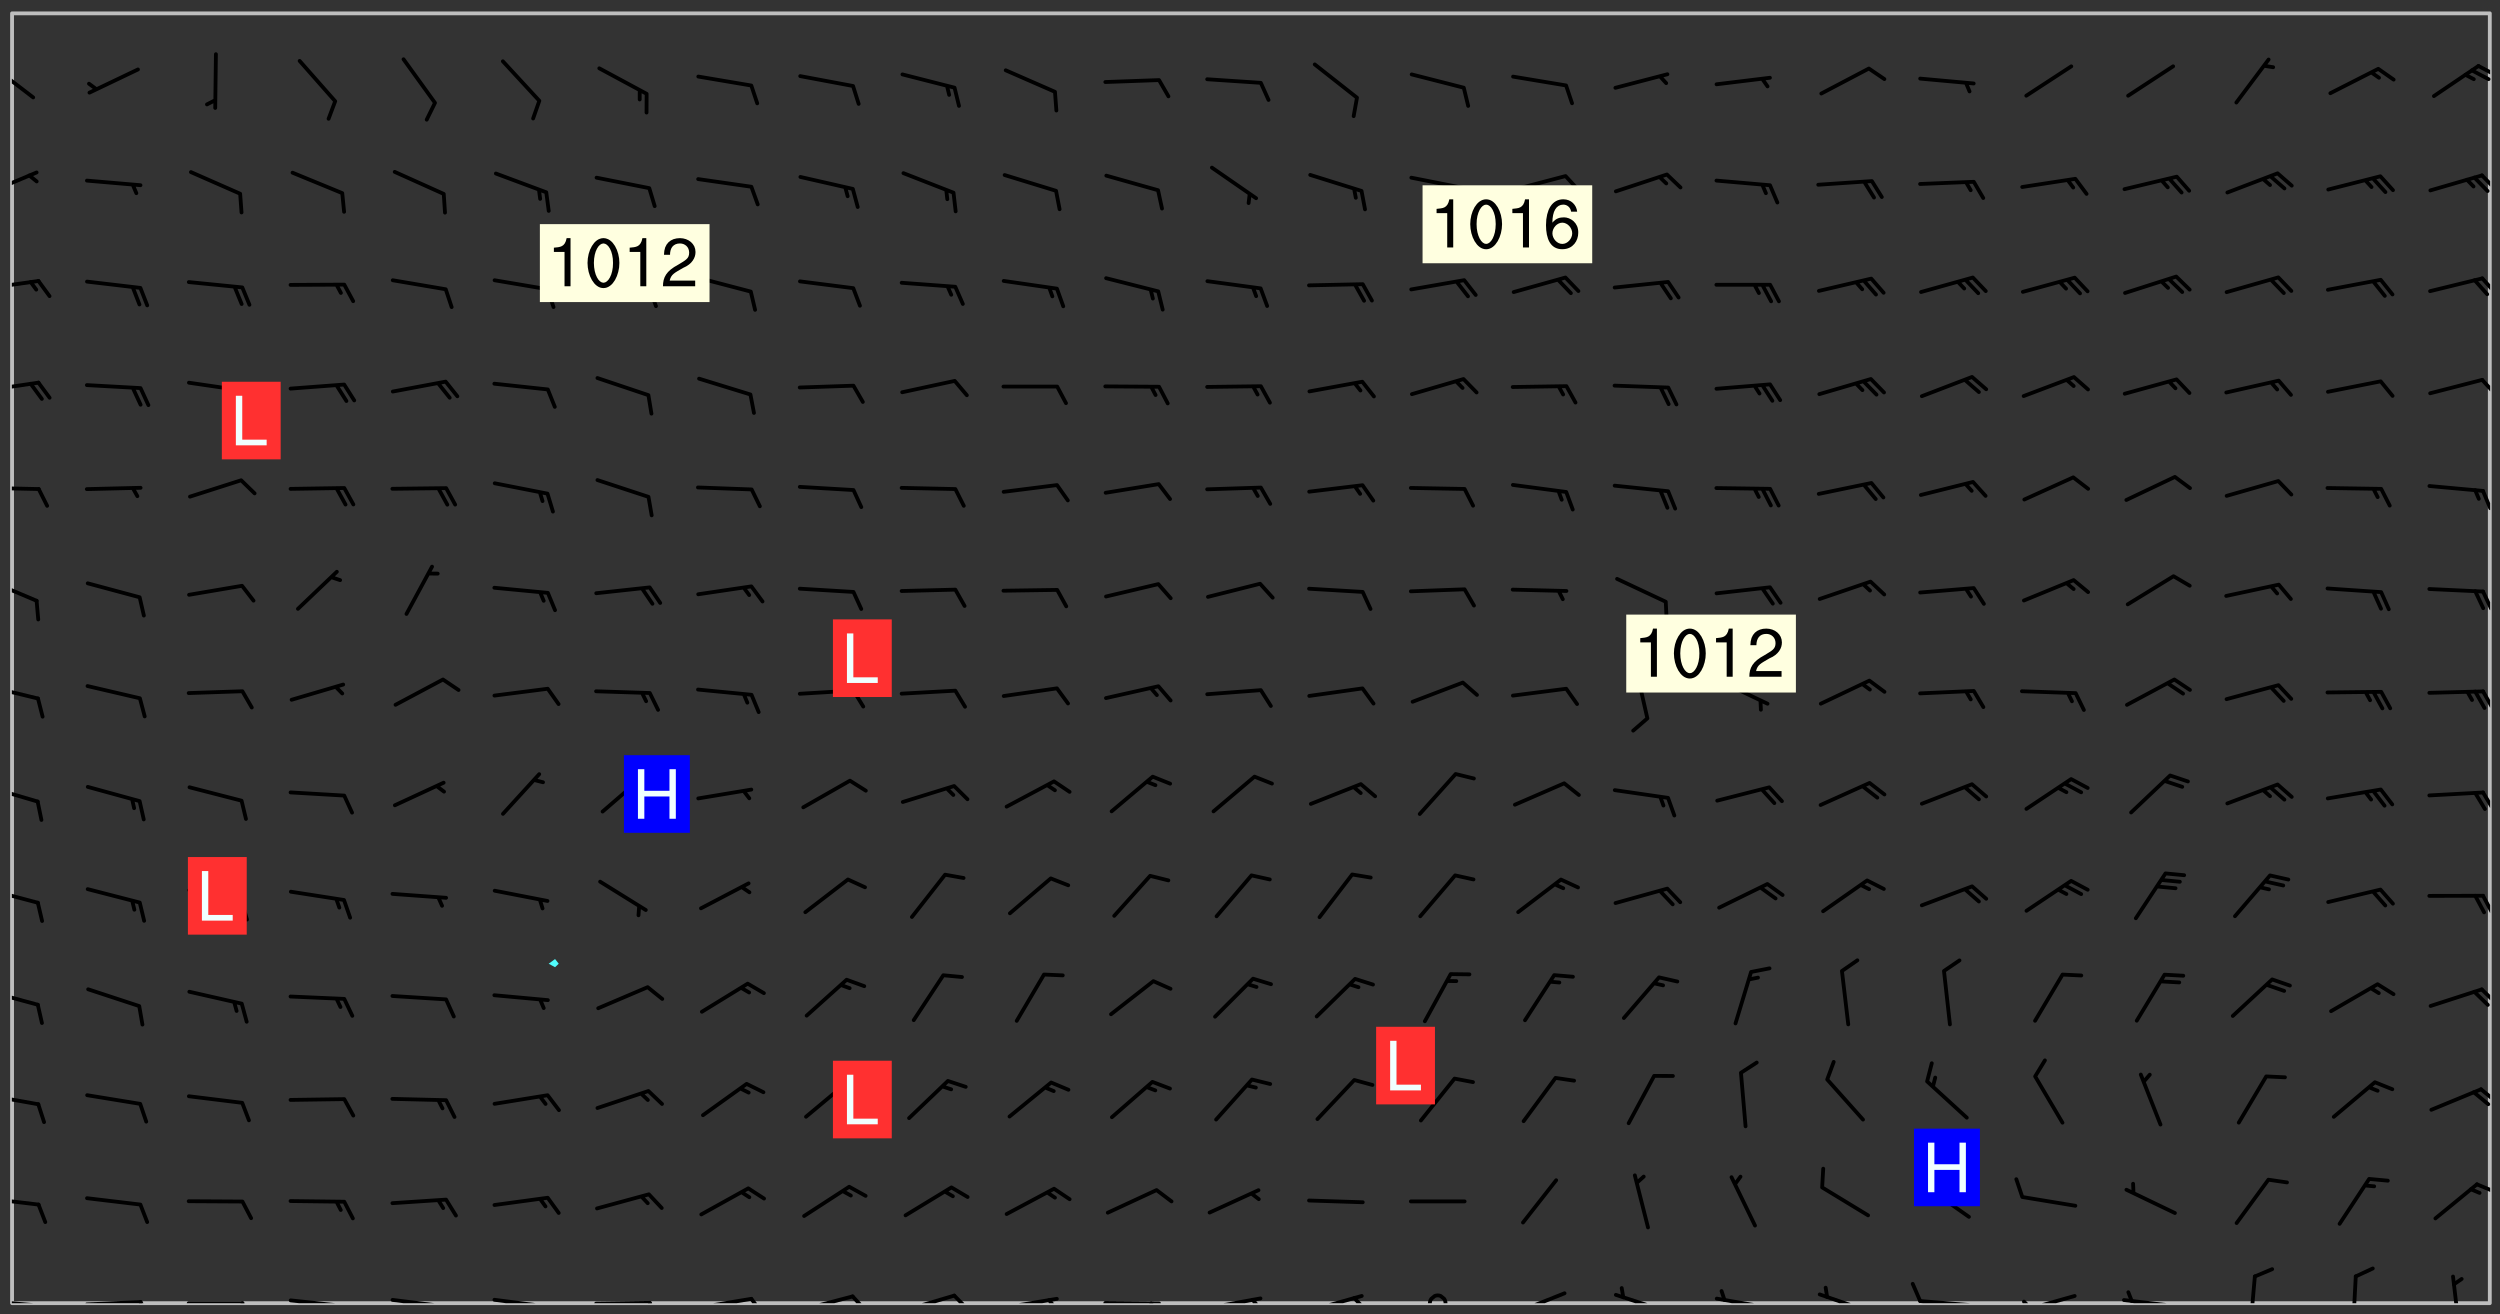 <svg xmlns="http://www.w3.org/2000/svg" role="img" xmlns:xlink="http://www.w3.org/1999/xlink" viewBox="142.45 309.95 326.84 171.84"><rect x="142.45" y="309.95" width="326.84" height="171.84" fill="#333333" stroke="none"/><defs><clipPath id="a"><path d="M144 311.672h1v168.656h-1zm0 0"/></clipPath><clipPath id="b"><path d="M144 311.672h324v168.656H144zm0 0"/></clipPath><clipPath id="c"><path d="M467 311.672h1v168.656h-1zm0 0"/></clipPath><clipPath id="d"><path d="M144 479h4v1.328h-4zm0 0"/></clipPath><clipPath id="e"><path d="M147 480h2v.328h-2zm0 0"/></clipPath><clipPath id="f"><path d="M153 479h9v1.328h-9zm0 0"/></clipPath><clipPath id="g"><path d="M160 479h3v1.328h-3zm0 0"/></clipPath><clipPath id="h"><path d="M166 480h9v.328h-9zm0 0"/></clipPath><clipPath id="i"><path d="M173 480h3v.328h-3zm0 0"/></clipPath><clipPath id="j"><path d="M180 479h8v1.328h-8zm0 0"/></clipPath><clipPath id="k"><path d="M187 480h2v.328h-2zm0 0"/></clipPath><clipPath id="l"><path d="M193 479h8v1.328h-8zm0 0"/></clipPath><clipPath id="m"><path d="M200 480h2v.328h-2zm0 0"/></clipPath><clipPath id="n"><path d="M206 479h9v1.328h-9zm0 0"/></clipPath><clipPath id="o"><path d="M213 480h3v.328h-3zm0 0"/></clipPath><clipPath id="p"><path d="M220 480h8v.328h-8zm0 0"/></clipPath><clipPath id="q"><path d="M227 480h2v.328h-2zm0 0"/></clipPath><clipPath id="r"><path d="M233 479h8v1.328h-8zm0 0"/></clipPath><clipPath id="s"><path d="M240 479h3v1.328h-3zm0 0"/></clipPath><clipPath id="t"><path d="M246 479h9v1.328h-9zm0 0"/></clipPath><clipPath id="u"><path d="M253 479h3v1.328h-3zm0 0"/></clipPath><clipPath id="v"><path d="M260 479h8v1.328h-8zm0 0"/></clipPath><clipPath id="w"><path d="M266 479h4v1.328h-4zm0 0"/></clipPath><clipPath id="x"><path d="M273 479h8v1.328h-8zm0 0"/></clipPath><clipPath id="y"><path d="M279 479h2v1.328h-2zm0 0"/></clipPath><clipPath id="z"><path d="M286 480h9v.328h-9zm0 0"/></clipPath><clipPath id="A"><path d="M292 480h2v.328h-2zm0 0"/></clipPath><clipPath id="B"><path d="M300 479h8v1.328h-8zm0 0"/></clipPath><clipPath id="C"><path d="M305 479h3v1.328h-3zm0 0"/></clipPath><clipPath id="D"><path d="M313 479h8v1.328h-8zm0 0"/></clipPath><clipPath id="E"><path d="M319 479h2v1.328h-2zm0 0"/></clipPath><clipPath id="F"><path d="M329 479h3v1.328h-3zm0 0"/></clipPath><clipPath id="G"><path d="M340 478h8v2.328h-8zm0 0"/></clipPath><clipPath id="H"><path d="M353 478h8v2.328h-8zm0 0"/></clipPath><clipPath id="I"><path d="M366 479h9v1.328h-9zm0 0"/></clipPath><clipPath id="J"><path d="M367 478h2v2.328h-2zm0 0"/></clipPath><clipPath id="K"><path d="M380 478h8v2.328h-8zm0 0"/></clipPath><clipPath id="L"><path d="M393 479h8v1.328h-8zm0 0"/></clipPath><clipPath id="M"><path d="M392 477h2v3.328h-2zm0 0"/></clipPath><clipPath id="N"><path d="M406 479h8v1.328h-8zm0 0"/></clipPath><clipPath id="O"><path d="M406 479h3v1.328h-3zm0 0"/></clipPath><clipPath id="P"><path d="M419 479h9v1.328h-9zm0 0"/></clipPath><clipPath id="Q"><path d="M420 478h2v2.328h-2zm0 0"/></clipPath><clipPath id="R"><path d="M436 476h2v4.328h-2zm0 0"/></clipPath><clipPath id="S"><path d="M449 476h2v4.328h-2zm0 0"/></clipPath><clipPath id="T"><path d="M462 476h3v4.328h-3zm0 0"/></clipPath><clipPath id="U"><path d="M144 466h4v2h-4zm0 0"/></clipPath><clipPath id="V"><path d="M466 464h2v2h-2zm0 0"/></clipPath><clipPath id="W"><path d="M144 452h4v3h-4zm0 0"/></clipPath><clipPath id="X"><path d="M466 452h2v3h-2zm0 0"/></clipPath><clipPath id="Y"><path d="M465 452h3v3h-3zm0 0"/></clipPath><clipPath id="Z"><path d="M144 439h4v3h-4zm0 0"/></clipPath><clipPath id="aa"><path d="M466 439h2v3h-2zm0 0"/></clipPath><clipPath id="ab"><path d="M144 425h4v4h-4zm0 0"/></clipPath><clipPath id="ac"><path d="M466 426h2v4h-2zm0 0"/></clipPath><clipPath id="ad"><path d="M144 412h4v3h-4zm0 0"/></clipPath><clipPath id="ae"><path d="M466 413h2v3h-2zm0 0"/></clipPath><clipPath id="af"><path d="M144 399h4v3h-4zm0 0"/></clipPath><clipPath id="ag"><path d="M466 400h2v3h-2zm0 0"/></clipPath><clipPath id="ah"><path d="M144 385h4v4h-4zm0 0"/></clipPath><clipPath id="ai"><path d="M466 387h2v3h-2zm0 0"/></clipPath><clipPath id="aj"><path d="M144 373h4v2h-4zm0 0"/></clipPath><clipPath id="ak"><path d="M466 373h2v4h-2zm0 0"/></clipPath><clipPath id="al"><path d="M144 359h4v3h-4zm0 0"/></clipPath><clipPath id="am"><path d="M466 359h2v3h-2zm0 0"/></clipPath><clipPath id="an"><path d="M144 346h4v2h-4zm0 0"/></clipPath><clipPath id="ao"><path d="M466 346h2v3h-2zm0 0"/></clipPath><clipPath id="ap"><path d="M144 332h4v4h-4zm0 0"/></clipPath><clipPath id="aq"><path d="M466 332h2v3h-2zm0 0"/></clipPath><clipPath id="ar"><path d="M144 318h4v5h-4zm0 0"/></clipPath><clipPath id="as"><path d="M466 318h2v2h-2zm0 0"/></clipPath><clipPath id="at"><path d="M465 318h3v3h-3zm0 0"/></clipPath><g id="au" clip-path="url(#clip1)"><path fill="#fff" fill-opacity="0" fill-rule="evenodd" d="M0 0h1000v1000H0zm0 0"/><path fill="#d3d3d3" fill-opacity="0" fill-rule="evenodd" d="M162.152 355.867l-.234.293.059.234.117.172.176.234.293.348.113.059.117-.172.059-.234.176-.176.465-.176h.699l.234.293.289.816.059.176.176.23.352.234.699.699.172.176.234.348.234.41.289.582.41.465.23.234.234.176.117.23.176.293.172 1.164v.234l.059.289.059.117.117.117.348.41.117.172.176.176.176.234.117.172.172.352.059.234.234.406.234-.059-.176.176-.059.93h-.582l-.234-.113-.348.113-.117.117-.059.293-.059.176-.117.172-.465.293-.059.234-.059.113v.645l.059.172v.41l.059.059v.406l.059.406.117.176.059.059.23.641-.059.293v.699l-.059.582v.234l-.059.23-.055.352v1.922l.055.117h.426l-.367.117-.023.352.891 1.168 1.742.539 1.34.359v.539l.09.809.535.715 1.52.27.891-.086.09 1.164.535.18 1.16-.18 2.055-.984 1.16-.363 1.879-.176 1.695-.18-.18.719-1.516.086-1.25.09-.805.27-1.074.809.27.719.535.898-.18.625-.266.809.266 1.078.625.898.805.18 1.25-.18-.266.723.098.504.055.293v.172l.059.293v.406l.176.117.352.117h.406l.293-.176.113-.117.059-.117.117-.23.059-.176.352-.465.23-.176.176-.059.176.059.059.176.117.988.055.469.059.172.117.234.176.059.816.059h.289l.117.234.059.406.059.352v1.105l.117.293.117.348.289.699.176.352.582.754.352.176.172.059.469.234.641.465.348.234.293.176.293.055.23.062.816.348.293.176.113.172.352.352.117.176.523.641v.289l.059.352v.348l.059.352.059.289.117.059.172.059h.176l.582.234.176.117.176.289.176.234.113.234.293.23.117.117v.41l.059.055.289.234.234.117.059.117.117.172.059.117.23.234.059.176.234.059.117.059-.117.113-.059.117v.117l-.117.293-.117.289v.582l.176.117.117.059.059.117.117.117.113.059.176.348.059.352.059.406v.176l-.059.176-.117.699v.172l.117.176.293.293h.406l.176.117.117.172.117.293v.234h-.527l-.23-.234h-.234l-.176.059-.059.699.059.348.117.176.176.41.117.23.289.469.176.055h.523l.234.059.758.641.059.293v.234l.059.059.23.348v.352l-.117.172v.293l.293.289.293.176.172.059.293.176.293.117.582.406.289.234.293.176.219.16.016.012.23.176.641.523.176.234.117.176.176.176.113.172v.641l.117.176.469.117.582.117.234.059.23.113.293.117.113.059.586.352.289.172.176.062.176.055.176.059.699.352.289.176.234.055.289.176.234.117.641.406.293.117.172.059.234.059.41.059.23.059.234.117.059.172-.41.176.469.059.059.293.113.234.176.055.234.059.176.059.406.117.641.234.117.172.059.234v.176l-.059.117-.059.406.234.234.117.059.348.117.641.23.176.117.289.117.176.176.234.465.582 1.105.176.176.348.176.176.117.352.117 1.047.523.234.059.465.113.293.059.465.176.758.582.234.234.348.465.176.176.289.234.816.699.293.176.289.289.293.176.293.289.695.641.176.176.293.234.289.234.469.289.641.582.348.234.234.293.348.348.352.465.934.992.348.406.117.176.234.059.113.117.645.176.23.113.234.059.293.176.23.117.934.699.406.406.234.176.406.176.234.117.816.348.348.234.234.117.293.289.23.117.758.352.352.172.23.059.293.117.234.059.871.176h.816l.469.23.172.059.875.699.465.117.293.059.176.059.23.059.469.059.348.059.352.059.406.059h.293l.172.059v.23l.176.176h.293l.348.059.352.059.699.117h.641l.465-.234.293-.176.172-.117.41-.172.289-.176.934-.465.469-.293.523-.293.465-.172.465-.176 1.051-.465.289-.117.41-.117.289-.117.527-.176 1.516-.699.582-.348.289-.059.293-.059.348-.117.875-.23.352-.117h.113l.234-.059.875-.234.234-.059h.812l.352-.059.816-.117.172-.059.352-.055.293-.059.23-.059.816-.176.176-.059h.348l.234-.059.465-.117.758-.172.234-.059h.348l.41-.117.289-.059 1.285-.059h.289l.41-.059.23-.059h.176l.875-.117h.406l.41-.117h.348l.352-.113.871-.059h1.75l1.047.289.41.117.289.117.352.117.289.117 1.051.172.289.059h.293l.293.059.172.059.41.059.172.059.117.059h.117l.117.059.352.059h.113l.41.066 1.922.395 1.926.395 1.52.449 1.695.719 2.145.805 1.605-.719 1.43-.805 1.16-1.078 1.25-.449 3.035-.719 1.875-.359 2.145-1.348 2.234-1.254 2.5-1.258 1.695-.449 1.785-.18 1.16-.27.625.539 1.34-.27.715-.988.984-1.344.445-.18.805-.359 1.875-.539 1.785-.449 1.25-.27 1.16-.09 1.699-.09 1.961-.27 1.25-.09h.539l.625-.09h.891l2.145-.18 2.41-.18 2.59-.09 1.695.18 1.609.09 1.43.359 1.16.719 1.875.988 1.16 1.527.266.715.629.09.355.898.535.539.535 1.527 1.074.359h.535l-.805.535.09 1.707.715 2.695.891.805.895.988.715 1.258 1.785.539 1.52-.18.355 1.344 1.609-.805.98-.539.27.27.316-.215.219-.145.801.449.449-.359h.355l.535-.27.539-.719.535-.27.625-.988 1.16.449.84.371 1.395.617 1.695-.18h1.605l1.785.09.18-1.707.535-1.344.805.27.492.848.402.406-.09.539v.359l.715.449.711-.27h1.43l.359.988.445 1.258.715 1.344 1.25.629 1.695.629.715-.18.18-.539.98-.09.449.359.086 1.258-.266.629-.535.18v.539l.715.984.266.539.984.988.801 1.078-.266.359-.09.898-.625 2.332-.355 2.066-.09 1.793-.18.719-.09.539v1.438l-.98 1.883-.359 1.707-.535.898-.805 1.168-.266.539 2.055 1.254.086.359-.355.539-.09-.18v.809l.09 1.438-.445.715-1.074.094-.266.715.535.898.805.719 1.16.809 1.34.27.445.359-.355.449-1.789-.09-1.25-.449-.715-.719-.625-.09-.176 3.59-.188 1.309h89.359V311.703h-55.27v49.082l.762.125 3.289.543 2.023 2.836v2.754l2.352.332 2.348.332h4.051l-1.379 4.16-2.023.707-2.023.703-.543.344-2.594 1.617-.188.117-2.023-2.078-.73-2.742-2.672-2.078-1.375-3.5-.066-.082-1.957-2.672 2.75-1.418v-49.082H294.422v91.414l.117.031.133.012.074.074.105.047.09.059.086.059.09.059.297.297.059.09.031.117.027.117.016.137-.031.117-.059.09-.059.086-.043.105-.047.102-.027.121v.145l.176.27.148.148.074.086.074.074.043.105.062.09.059.086.043.105.059.09.047.102.043.105.059.086.117.18.074.074.062.086.059.09.043.105.059.09.059.086.062.09.059.09.043.102.117.18.074.074.059.086.074.074.09.059.105.047h.148l.133-.016.133.016.102-.047.074-.074.047-.102-.016-.133v-.148l-.047-.105-.027-.117-.047-.102-.027-.121-.043-.102-.062-.09-.043-.102-.043-.105-.031-.117-.016-.133-.012-.137.086-.059.059-.086.121-.031.043.105.016.133v.117l.059.102.059.09.09.059.148.148.059.09.043.105-.012.102.086.059.105.047.086.059.09.059.074.074-.117.027-.105.047-.086.059-.074.074-.059.09-.062.086-.027.121-.047.102-.043.105-.031.117-.012.133-.016.133v.148l.027.117.047.105.043.102.059.09.074.074.09.059.074.074.09.059.059.09.043.105.047.102.117.031.133.016h.148l.117-.031.105.043.043.105.047.102.027.121L299.5 410l.027.117.031.121.027.117.105.043.102.047.133-.016.148.148.062.086.074.074.07.074.09.062.105.043.102.043.117.031.137.016.117-.031.074-.074.027-.117-.012-.133-.031-.121-.027-.117.043-.105h.117l.09.062.117.027h.148l.133.016h.148l.133.016.133-.016h.148l.133-.016.133-.012.137.012.117-.027.133-.016.191-.059-.059.176-.016.133-.027.121-.016.133-.059.086-.133.016-.105.047-.105.043-.117.031-.117.027-.266.031h-.148l-.133.016-.074.074.059.086.148.148.117.18.074.07.09.062.09.059.086.059.09.059.102.043.105.062.105.043.086.059.105.047.102.043.18.117.059.09-.043.102-.047.105.016.133.223.223.059.09.043.102.031.121.043.102.016.133.031.117.012.137.031.117.148.148.102.043.105.043.117.031.133.016.137.016h.117l.117-.031.09-.059.043-.105.047-.102.043-.105.031-.117.012-.133v-.148l-.012-.133-.016-.133-.031-.117-.043-.105-.047-.105-.043-.102-.043-.105-.016-.133.016-.133.027-.117.031-.117.027-.121.047-.102.09-.059.086-.062.074-.074.09-.059.223-.223.059-.086.074-.074.117-.18.059-.086v-.148l-.074-.074-.102-.047-.105-.043-.102-.043-.059-.09-.047-.105-.027-.117.09-.059.117-.031.102-.043.18-.117.148-.148.012-.133-.012-.105-.09-.059-.133.016h-.148l-.133.016-.133-.016-.121-.031-.086-.059-.074-.074-.059-.09-.062-.086-.117-.18-.059-.086.031-.121.086-.059.121-.031.059-.086v-.121l-.031-.117-.059-.09-.059-.086-.047-.105-.027-.117-.016-.133.059-.09.074-.074.09-.059.117-.18.074-.074.059-.086.148-.148.121-.031.133-.016.133.016.074.074.043.105.016.133-.031.117-.117.031-.133.012-.148.148-.043.105-.047.102-.027.121-.031.117v.148l.031.117.043.105.059.09.074.07.074.074.117.031.121.027.117-.027.133-.016h.117l.09.059.074.074.047.105.059.086.102.047.133.016.105.043.086.059-.012.105-.074.074-.18.117-.059.09-.09.059-.07.074-.074.074-.062.09-.027.117-.016.133.016.133-.016.133v.148l.016.133.027.117.031.121.074.074.09.059.086.059.09.059.117.031v.086l-.102.047-.09.059-.266.031-.117.027h-.148l-.105.043-.102.047-.059.09-.062.234-.012.133-.031.121-.016.133v.293l-.012.133.012.137.016.133.133.016.133.012.121.031.086.059.074.074.047.105.043.102.016.133v.445l-.016.133v.445l.031.266.027.117.016.133.031.117.086.211.031.266v.148l-.031.117-.027.117-.031.121-.027.117-.031.117-.031.121-.012.133-.016.133.09.059.117-.031.102.016.047.105-.031.266v.441l-.043.105-.047.105-.043.102-.043.105-.059.086-.031.121-.043.117-.031.117-.016.133.016.133.059.09.105.047.086.059.059.086-.012.137-.031.117-.043.102v.445l-.016.133v.148l-.031.117-.043.105-.027.117-.047.105-.043.102-.031.121-.027.117-.031.133-.031.117-.027.117-.043.105-.031.117-.031.121-.012.133-.016.133v.297l.027.117v.148l.047.398.027.117.059.09.121.031h.148l.133-.016.059.09v.117l-.059.09-.09.059-.102.043-.105.047-.09.059-.086.059-.137.016-.117-.031-.133-.016-.102.047-.062.086-.012.137-.016.133-.031.117-.027.117-.016.133-.031.121v.297l.016.133.031.117v.148l.012.133v.148l-.027.117-.047.102-.027.121-.031.117-.059.09-.074.074-.102.043-.105.047-.117.027-.121.031-.102-.047.059-.086.105-.047.027-.117.031-.117.027-.121.031-.117v-.148l.016-.133-.031-.117-.043-.105-.105.016-.074.074-.102.043-.09.062-.074.074-.043.102-.016.133-.031.117L304.25 426l-.031.117-.027.117-.031.121-.027.117-.031.117-.043.105-.09.059h-.09l-.117-.031-.031-.086.016-.137-.031-.117v-.148l-.012-.133v-.148l-.062-.234-.027-.121-.043-.102-.047-.105-.059-.086-.059-.09-.043-.105-.062-.086-.148-.148-.07-.074-.105-.047-.105-.043-.102-.043-.297-.297-.09-.074-.086-.059-.105-.043-.09-.062-.086-.059-.105-.043-.09-.059-.086-.062-.074-.07-.105-.047-.086-.059-.105-.043-.09-.062-.102-.043-.105-.043-.086-.059-.105-.047-.105-.043-.102-.047-.09-.059-.102-.043-.105-.043-.09-.062-.117-.027-.133-.016-.133.016H299.75l-.133.016-.117-.031-.09-.059-.074-.074-.09-.059-.102-.047h-.148l-.121-.027-.102-.043-.074-.074-.117-.18-.09-.059-.102-.043-.09-.062-.105-.043-.09-.059-.086-.059-.105-.047-.059-.086-.059-.09-.043-.105-.047-.102-.074-.074-.086-.059-.074-.074-.09-.059-.223-.223-.043-.105-.031-.266.105-.043h.145l.105.043.074.074.09.059.086.059.105.047.09.059.148.148.07.074.148.148.062.086.074.074.086.059.074.074.09.062.09.059.086.059.27.176.102.047.105.043.102.043.047-.074.059-.086.074-.074.07-.074.105.043.074.074.059.09.043.102.047.105.043.105.121.027.117-.027.074-.09.043-.105.059-.09.074-.074.105-.043.117-.027.133.012.09.059.148.148.059.09.043.105.047.102.043.105.043.102.105.047.105.043.133.016.086-.059.059-.09.074-.074.105-.043.117.027.105.047.102.043.105.043.102.047.18.117v.117l-.016.133.016.133.016.137.059.086.102.047.121.027.117.031h.148l.117-.031.059-.09.18-.117.059-.09.074-.074.059-.086.117-.18.18-.117.117.031.09.059.043.074-.016.133v.117l.09.059h.148l.133-.016.133-.012.266-.031.105-.043.117-.031.121-.027.074-.074.07-.074.062-.09-.016-.105-.047-.102-.102-.043-.105-.016-.117.027-.266.031h-.148l-.074-.074-.09-.059-.117-.031-.117-.027-.133-.016h-.148l-.133.016h-.297l-.105-.047-.148-.148-.043-.102-.059-.09.223-.223.086-.059.105-.043.117-.031.133-.016.133.016.137.016.102.043.133-.012.09-.062.102-.043.062-.09-.047-.102-.09-.059-.117-.031-.102-.043-.059-.09-.062-.09v-.117l.016-.133.105-.047.074-.07v-.121l-.09-.059-.031-.117.09-.059.074-.074.043-.105.059-.09.047-.102.016-.133v-.148l-.047-.105-.043-.102-.09-.059-.133-.016-.102-.043-.137-.016-.117-.031h-.445l-.133-.016-.133-.012-.133-.016-.117-.031h-.148l-.133-.016-.133-.012-.266-.031-.121-.043-.086-.059-.074-.074v-.148l.012-.133.105-.047.102-.043.133-.016h.152l.133-.016h.293l.121.031.102.043.09.059.234.062.121-.047.09-.059.102-.043.133-.016.105.043.102.047.133.012.121-.027h.145l.121-.031.117-.027.105-.047.074-.074.086-.059.148-.148.059-.086.047-.105.027-.117.016-.105-.102-.043-.09-.059-.117-.031-.105-.043-.09-.062-.074-.086-.074-.074-.102-.043-.105-.047-.102-.043-.059-.09-.047-.102-.086-.211-.062-.086-.059-.09-.074-.074-.086-.059h-.27l-.117.031-.09.059-.102.043-.133.016-.105-.016-.027-.117-.062-.09-.117-.031-.102-.043-.148-.148-.031-.117-.016-.105.074-.074.18-.117.117-.027.117-.031.137.016.102.043.105.043.102.047.105.043.117.031.133.016.117.027.133.016.105-.016.09-.059-.074-.074-.105-.043-.074-.074-.074-.09-.148-.148-.086-.059-.09-.059-.074-.074-.09-.059-.102-.047-.121-.027-.102-.047-.105-.043-.117-.031-.102-.043-.121-.031h-.148l-.117.031-.105.043-.086.062-.18.117-.086.059-.09.059-.105.047-.086.059-.105.043-.102.043-.105.047-.074.074-.059.09-.059.086-.047.105-.059.086-.074.074-.133-.012-.117-.031h-.117l-.074.074-.09.059-.074.074-.09.059-.086.059-.105.047-.102.043-.137.016-.102-.043-.148-.148-.105-.047h-.086l-.105.047-.102.043-.121.031-.117-.031-.074-.074v-.117l.031-.121.074-.07.059-.09.074-.074.117-.031.105-.043h.293l.133-.016.137-.016.102-.043.09-.059.102-.047.09-.059.133-.012.09.059.133.012.09-.059.086-.059.105-.043.09-.059.086-.062.09-.059.148-.148.059-.086.059-.09.105-.043.133-.016.117.027.121.031.059-.059.059-.09.031-.266.027-.117.105.012.133.016.102-.043.09-.059.059-.09.074-.074.059-.09.047-.102.012-.133-.012-.133-.047-.105-.148-.148-.059-.09-.059-.086-.043-.105v-.445l.016-.133v-.148l.012-.133-.059-.059-.09.059-.102-.043-.18-.117-.086-.059-.062-.09-.059-.09-.074-.074-.086-.059-.121.031-.102.012-.105.047-.086.059-.105.043-.148.148-.09.059-.086.059-.09.062-.105.043-.133.016v-.121l.105-.043.117-.031.074-.07.043-.105v-.148l-.027-.117-.148-.148-.133-.016h-.148l-.117.031-.105.043-.102.043-.09.062-.117.027-.074-.074.012-.133-.043-.102-.043-.105-.09-.059-.117.027-.121.031-.117.031-.102.043-.121.031-.102.043-.105.043-.09.059-.102.016v-.117l.016-.133-.059-.09-.074.043-.148.148-.059.09-.074.074-.047.105-.043.102-.074.074-.059.09-.074.074-.059.086-.074.074-.09.062-.074.07-.074.074-.102.016-.133.016-.105-.043v-.121l.148-.148.043-.102.059-.09.047-.102.043-.105.059-.09.031-.117.043-.102.031-.121.027-.117.047-.105.043-.102.043-.105.074-.07.09-.062.09-.059.102-.043h.297l.266-.031.105-.043-.074-.074-.117-.031-.105-.043-.09-.059-.102-.047-.09-.059-.102-.043-.105-.043-.09-.062-.086-.059-.105-.043-.102-.043-.121-.031-.117-.031-.102-.043L297.5 410.25l-.102-.043-.09-.059-.043-.105-.016-.133.102-.043.133-.016.137.016.133-.016.102-.043.059-.09.016-.105-.09-.059-.074-.074-.102-.043-.09-.059-.148-.148-.043-.105-.016-.133v-.293l-.059-.09-.09-.059-.074-.074-.043-.105-.031-.117-.059-.09-.074-.074-.117-.027-.074-.074-.09-.059-.09-.062-.086-.059-.074-.074-.059-.086-.047-.105-.086-.059-.148-.148-.195-.059-.133.016-.102.043-.074.074-.047.102-.043.105-.059.09-.059.086-.297.297-.09.059h-.086l-.062-.086-.043-.105.031-.117.059-.09.027-.117-.012-.133-.09-.062-.105.047-.117.027-.117.031-.27.176-.102.047-.117.027-.105.047-.09.059-.102.043-.059-.086-.047-.105.016-.133.047-.105.07-.074.074-.07.059-.09v-.148l-.043-.105h-.238l-.102.047-.031.117-.027.117-.031.121-.074.043-.133.016-.074-.047-.043-.102-.043-.105-.047-.102-.043-.105-.121.031-.102.043-.133.016-.117.031-.105.043-.09.059-.102.047-.121.027-.133.016-.102-.043-.059-.09-.047-.105-.043-.102-.043-.105v-.117l.059-.09.086-.059.18-.117.102-.047.105-.043.105-.059.102-.043.09-.062.102-.043.105-.059.102-.047.09-.059.105-.043.102-.043.09-.062.102-.043.137-.016.117.031.102.043.121.031.102.043.105.047.102.043.105.043.102.047.105.043.102.043.105.047.086.059.105.043.117.031.105.043.102.047.09.059.105.043.102.043.105.047.117.027.102.047.121.027h.148l.086-.059.016-.102.059-.09-.027-.117-.074-.074-.117-.18-.074-.074-.09-.074-.18-.117-.086-.059-.105-.043-.102-.047-.27-.176-.059-.09-.074-.074-.059-.09-.043-.102-.031-.117-.016-.137v-.562l-.012-.133-.016-.133-.031-.117-.016-.133-.012-.133-.031-.121-.223-.223-.059-.086-.016-.105.031-.117.133-.016v-91.414H172.992v1.453l-.059.234-.352 1.051-.172.523-.117.348-.176.41-.117.172-.234.293-.23.059h-.352l-.117.059-.23.406v.293l.117.176.23.23.117.234.641.758.293.465.176.234.23.352.234.348.641.816.176.465.172.41.117.695.176.469.117 1.398.059.465v.875l.117 1.047v4.781l-.059.465-.352 1.281-.176.523-.113.41-.352.93L172.934 336l-.234.582-.117.176-.172.348-.176.406-.352.816-.059.293-.113.293-.117.289-.059.176-.117.875-.059.406-.059.117-.059.176-.059.172-.23.527-.117.172v.234l-.117.234-.059.172-.176.586v.289l-.059.176v.293l-.059.113-.059.527v.172l-.055.234v2.621l-.176.816-.117.176-.176.234-.117.172-.113.234-.586.934-.23.289-.293.465-.176.234-.289.352-.352.699-.113.23-.176.41-.176.23-.406.527-.816.699-.293.172-.289.234-.176.117-.176.176-.523.406-.527.176-.172.176-.234.055-.641.176h-.758m12.211 31.023l-1.074.449.359.895 1.25-.715.445-.539-.98-.09"/><path fill="#d3d3d3" fill-opacity="0" fill-rule="evenodd" d="M201.508 416.598h-.895l.449.629.98.359.805-.09.445-.988-.176.09-.715-.355-.895.355m154.621 59.07l-.059-.523v-.293l.113-.293.059-.23.469-.469h.113l.117-.113.117-.059h.176l.234-.059h.348l.234.059.117.059.23.172.059.176.117.582v.293l-.117.176-.172.289-.176.176-.527.523-.23.234-.117.059h-.176l-.117-.059-.406-.293-.176-.117-.117-.059-.059-.113-.055-.117m6.641-10.957l-.059-.172v-1.109l.059-.172.176-.059.172-.059h.176l.234-.059.117.059.059.699-.059.172-.117.176-.117.059-.234.523-.113.059h-.234l-.059-.117m9.613-14.391l-.117-.176v-.699l.293-.875.117-.172.176-.352.113-.23.117-.293.352-.758.117-.23.172-.234h.176l.117-.059h.641l.117.059.234.234.172.113.352.293.117.117.113.176v.113l.117.059.117.117v.699l-.059.176v.23l-.059.176-.348 1.051-.117.23-.117.234-.117.059-.23.234-.641.289h-.875l-.41-.117-.641-.465"/><path fill="none" stroke="#bebebe" stroke-linecap="round" stroke-linejoin="round" stroke-miterlimit="10" stroke-width=".5" d="M467.957 311.695H144.027v168.625h323.93v-168.625"/><g clip-path="url(#a)"><path fill="#fff" fill-opacity="0" fill-rule="evenodd" d="M144 475.891v4.438h.004H144V311.672h.004H144v164.219"/></g><g clip-path="url(#b)"><path fill="#fff" fill-opacity="0" fill-rule="evenodd" d="M144.004 480.328V311.672h71.012v123.66l-.836.613.836.453.48-.453-.48-.613V311.672H467.996v168.656H144.004"/></g><path fill="#50fcfc" fill-rule="evenodd" d="M215.016 436.398l-.836-.453.836-.613.48.613-.48.453"/><g clip-path="url(#c)"><path fill="#fff" fill-opacity="0" fill-rule="evenodd" d="M467.996 480.328H468V311.672h-.004H468v168.656h-.004"/></g><g clip-path="url(#d)"><path fill="none" stroke="#000" stroke-linecap="round" stroke-linejoin="round" stroke-miterlimit="10" stroke-width=".5" d="M147.5 480.637l-7-.617"/></g><g clip-path="url(#e)"><path fill="none" stroke="#000" stroke-linecap="round" stroke-linejoin="round" stroke-miterlimit="10" stroke-width=".5" d="M147.5 480.637l.957 2.258"/></g><g clip-path="url(#f)"><path fill="none" stroke="#000" stroke-linecap="round" stroke-linejoin="round" stroke-miterlimit="10" stroke-width=".5" d="M160.824 480.176l-7.02.305"/></g><g clip-path="url(#g)"><path fill="none" stroke="#000" stroke-linecap="round" stroke-linejoin="round" stroke-miterlimit="10" stroke-width=".5" d="M160.824 480.176l1.246 2.117"/></g><g clip-path="url(#h)"><path fill="none" stroke="#000" stroke-linecap="round" stroke-linejoin="round" stroke-miterlimit="10" stroke-width=".5" d="M174.145 480.328h-7.027"/></g><g clip-path="url(#i)"><path fill="none" stroke="#000" stroke-linecap="round" stroke-linejoin="round" stroke-miterlimit="10" stroke-width=".5" d="M174.145 480.328l1.152 2.168"/></g><g clip-path="url(#j)"><path fill="none" stroke="#000" stroke-linecap="round" stroke-linejoin="round" stroke-miterlimit="10" stroke-width=".5" d="M187.438 480.699l-6.984-.742"/></g><g clip-path="url(#k)"><path fill="none" stroke="#000" stroke-linecap="round" stroke-linejoin="round" stroke-miterlimit="10" stroke-width=".5" d="M187.438 480.699l.918 2.277"/></g><g clip-path="url(#l)"><path fill="none" stroke="#000" stroke-linecap="round" stroke-linejoin="round" stroke-miterlimit="10" stroke-width=".5" d="M200.746 480.762l-6.973-.867"/></g><g clip-path="url(#m)"><path fill="none" stroke="#000" stroke-linecap="round" stroke-linejoin="round" stroke-miterlimit="10" stroke-width=".5" d="M200.746 480.762l.875 2.293"/></g><g clip-path="url(#n)"><path fill="none" stroke="#000" stroke-linecap="round" stroke-linejoin="round" stroke-miterlimit="10" stroke-width=".5" d="M214.059 480.781l-6.969-.902"/></g><g clip-path="url(#o)"><path fill="none" stroke="#000" stroke-linecap="round" stroke-linejoin="round" stroke-miterlimit="10" stroke-width=".5" d="M214.059 480.781l.867 2.297"/></g><g clip-path="url(#p)"><path fill="none" stroke="#000" stroke-linecap="round" stroke-linejoin="round" stroke-miterlimit="10" stroke-width=".5" d="M227.402 480.281l-7.023.098"/></g><g clip-path="url(#q)"><path fill="none" stroke="#000" stroke-linecap="round" stroke-linejoin="round" stroke-miterlimit="10" stroke-width=".5" d="M227.402 480.281l1.184 2.148"/></g><g clip-path="url(#r)"><path fill="none" stroke="#000" stroke-linecap="round" stroke-linejoin="round" stroke-miterlimit="10" stroke-width=".5" d="M240.672 479.754l-6.934 1.148"/></g><g clip-path="url(#s)"><path fill="none" stroke="#000" stroke-linecap="round" stroke-linejoin="round" stroke-miterlimit="10" stroke-width=".5" d="M240.672 479.754l1.488 1.953"/></g><g clip-path="url(#t)"><path fill="none" stroke="#000" stroke-linecap="round" stroke-linejoin="round" stroke-miterlimit="10" stroke-width=".5" d="M253.918 479.438l-6.797 1.781"/></g><g clip-path="url(#u)"><path fill="none" stroke="#000" stroke-linecap="round" stroke-linejoin="round" stroke-miterlimit="10" stroke-width=".5" d="M253.918 479.438l1.664 1.805"/></g><g clip-path="url(#v)"><path fill="none" stroke="#000" stroke-linecap="round" stroke-linejoin="round" stroke-miterlimit="10" stroke-width=".5" d="M267.207 479.332l-6.742 1.992"/></g><g clip-path="url(#w)"><path fill="none" stroke="#000" stroke-linecap="round" stroke-linejoin="round" stroke-miterlimit="10" stroke-width=".5" d="M267.207 479.332l1.715 1.754"/></g><g clip-path="url(#x)"><path fill="none" stroke="#000" stroke-linecap="round" stroke-linejoin="round" stroke-miterlimit="10" stroke-width=".5" d="M280.617 479.754l-6.934 1.148"/></g><g clip-path="url(#y)"><path fill="none" stroke="#000" stroke-linecap="round" stroke-linejoin="round" stroke-miterlimit="10" stroke-width=".5" d="M279.609 479.922l.746.973"/></g><g clip-path="url(#z)"><path fill="none" stroke="#000" stroke-linecap="round" stroke-linejoin="round" stroke-miterlimit="10" stroke-width=".5" d="M293.98 480.359l-7.027-.062"/></g><g clip-path="url(#A)"><path fill="none" stroke="#000" stroke-linecap="round" stroke-linejoin="round" stroke-miterlimit="10" stroke-width=".5" d="M292.957 480.352l.566 1.086"/></g><g clip-path="url(#B)"><path fill="none" stroke="#000" stroke-linecap="round" stroke-linejoin="round" stroke-miterlimit="10" stroke-width=".5" d="M307.238 479.699l-6.914 1.258"/></g><g clip-path="url(#C)"><path fill="none" stroke="#000" stroke-linecap="round" stroke-linejoin="round" stroke-miterlimit="10" stroke-width=".5" d="M306.23 479.883l.762.961"/></g><g clip-path="url(#D)"><path fill="none" stroke="#000" stroke-linecap="round" stroke-linejoin="round" stroke-miterlimit="10" stroke-width=".5" d="M320.48 479.379l-6.766 1.898"/></g><g clip-path="url(#E)"><path fill="none" stroke="#000" stroke-linecap="round" stroke-linejoin="round" stroke-miterlimit="10" stroke-width=".5" d="M319.496 479.656l.844.887"/></g><g clip-path="url(#F)"><path fill="none" stroke="#000" stroke-linecap="round" stroke-linejoin="round" stroke-miterlimit="10" stroke-width=".5" d="M331.434 480.328l-.02-.199-.059-.191-.094-.176-.461-.379-.191-.059-.199-.02-.199.02-.191.059-.457.379-.098.176-.059.191-.02.199.02.199.059.191.098.18.457.375.191.059.199.02.199-.02.191-.059.461-.375.094-.18.059-.191.02-.199"/></g><g clip-path="url(#G)"><path fill="none" stroke="#000" stroke-linecap="round" stroke-linejoin="round" stroke-miterlimit="10" stroke-width=".5" d="M340.461 481.629l6.531-2.602"/></g><g clip-path="url(#H)"><path fill="none" stroke="#000" stroke-linecap="round" stroke-linejoin="round" stroke-miterlimit="10" stroke-width=".5" d="M353.703 479.234l6.676 2.188"/></g><path fill="none" stroke="#000" stroke-linecap="round" stroke-linejoin="round" stroke-miterlimit="10" stroke-width=".5" d="M354.672 479.555l-.207-1.211"/><g clip-path="url(#I)"><path fill="none" stroke="#000" stroke-linecap="round" stroke-linejoin="round" stroke-miterlimit="10" stroke-width=".5" d="M366.895 479.727l6.922 1.207"/></g><g clip-path="url(#J)"><path fill="none" stroke="#000" stroke-linecap="round" stroke-linejoin="round" stroke-miterlimit="10" stroke-width=".5" d="M367.902 479.902l-.383-1.168"/></g><g clip-path="url(#K)"><path fill="none" stroke="#000" stroke-linecap="round" stroke-linejoin="round" stroke-miterlimit="10" stroke-width=".5" d="M380.352 479.176l6.637 2.309"/></g><path fill="none" stroke="#000" stroke-linecap="round" stroke-linejoin="round" stroke-miterlimit="10" stroke-width=".5" d="M381.32 479.512l-.191-1.215"/><g clip-path="url(#L)"><path fill="none" stroke="#000" stroke-linecap="round" stroke-linejoin="round" stroke-miterlimit="10" stroke-width=".5" d="M393.484 480.043l7.004.57"/></g><g clip-path="url(#M)"><path fill="none" stroke="#000" stroke-linecap="round" stroke-linejoin="round" stroke-miterlimit="10" stroke-width=".5" d="M393.484 480.043l-.973-2.25"/></g><g clip-path="url(#N)"><path fill="none" stroke="#000" stroke-linecap="round" stroke-linejoin="round" stroke-miterlimit="10" stroke-width=".5" d="M406.918 481.281l6.766-1.902"/></g><g clip-path="url(#O)"><path fill="none" stroke="#000" stroke-linecap="round" stroke-linejoin="round" stroke-miterlimit="10" stroke-width=".5" d="M407.902 481.004l-.848-.887"/></g><g clip-path="url(#P)"><path fill="none" stroke="#000" stroke-linecap="round" stroke-linejoin="round" stroke-miterlimit="10" stroke-width=".5" d="M420.129 479.914l6.977.828"/></g><g clip-path="url(#Q)"><path fill="none" stroke="#000" stroke-linecap="round" stroke-linejoin="round" stroke-miterlimit="10" stroke-width=".5" d="M421.145 480.035l-.445-1.145"/></g><g clip-path="url(#R)"><path fill="none" stroke="#000" stroke-linecap="round" stroke-linejoin="round" stroke-miterlimit="10" stroke-width=".5" d="M437.242 476.828l-.621 7"/></g><path fill="none" stroke="#000" stroke-linecap="round" stroke-linejoin="round" stroke-miterlimit="10" stroke-width=".5" d="M437.242 476.828l2.262-.953"/><g clip-path="url(#S)"><path fill="none" stroke="#000" stroke-linecap="round" stroke-linejoin="round" stroke-miterlimit="10" stroke-width=".5" d="M450.434 476.82l-.371 7.016"/></g><path fill="none" stroke="#000" stroke-linecap="round" stroke-linejoin="round" stroke-miterlimit="10" stroke-width=".5" d="M450.434 476.82l2.223-1.035"/><g clip-path="url(#T)"><path fill="none" stroke="#000" stroke-linecap="round" stroke-linejoin="round" stroke-miterlimit="10" stroke-width=".5" d="M463.148 476.84l.824 6.977"/></g><path fill="none" stroke="#000" stroke-linecap="round" stroke-linejoin="round" stroke-miterlimit="10" stroke-width=".5" d="M463.27 477.855l1.008-.699"/><g clip-path="url(#U)"><path fill="none" stroke="#000" stroke-linecap="round" stroke-linejoin="round" stroke-miterlimit="10" stroke-width=".5" d="M147.488 467.434l-6.977-.84"/></g><path fill="none" stroke="#000" stroke-linecap="round" stroke-linejoin="round" stroke-miterlimit="10" stroke-width=".5" d="M147.488 467.434l.883 2.289m12.434-2.293l-6.977-.832m6.977.832l.887 2.289m12.453-2.684l-7.027-.043m7.027.043l1.137 2.176m12.176-2.152l-7.023-.09m7.023.09l1.125 2.18m-2.145-2.191l.562 1.09m13.766-1.355l-7.012.465m7.012-.465l1.293 2.086m-2.312-2.02l.645 1.043m13.664-1.352l-6.961.949m6.961-.949l1.438 1.988m-2.449-1.852l.719.996m13.52-1.582L220.5 467.938m6.781-1.848l1.68 1.789m-2.668-1.52l.84.895m13.145-1.945l-6.145 3.41m6.145-3.41l2.059 1.336m-2.953-.84l1.031.668m13.055-1.371l-5.895 3.824m5.895-3.824l2.145 1.191m-3.004-.637l1.074.598m13.152-1.066l-6 3.652m6-3.652l2.113 1.254m-2.984-.723l1.055.625m13.23-.984l-6.199 3.309m6.199-3.309l2.035 1.371m-2.938-.891l1.02.688m13.285-.992l-6.375 2.957m6.375-2.957l1.957 1.48m11.367-1.465l-6.391 2.926m5.461-2.5l.973.746m13.59.406l-7.023-.23m20.34.117h-7.027m18.996-2.766l-4.336 5.527m14.621-6.168l1.723 6.812m-1.473-5.824l.91-.824m11.48.078l3.07 6.324m-2.621-5.402l.723-.992m10.676 1.406l6.004 3.652m-6.004-3.652l.141-2.449m13.305 2.254l5.746 4.043m-5.746-4.043l.305-2.434m12.418 3.883l6.934 1.145m-6.934-1.145l-.785-2.328m14.398 1.379l6.336 3.043m-5.414-2.598l-.051-1.227m17.688-.531l-4.156 5.668m4.156-5.668l2.43.355m10.742-.457l-3.863 5.871m3.863-5.871l2.441.23m-3.004.625l1.219.113m13.441-.262l-5.434 4.457"/><g clip-path="url(#V)"><path fill="none" stroke="#000" stroke-linecap="round" stroke-linejoin="round" stroke-miterlimit="10" stroke-width=".5" d="M466.277 464.785l2.266.945"/></g><path fill="none" stroke="#000" stroke-linecap="round" stroke-linejoin="round" stroke-miterlimit="10" stroke-width=".5" d="M465.488 465.434l1.133.473"/><g clip-path="url(#W)"><path fill="none" stroke="#000" stroke-linecap="round" stroke-linejoin="round" stroke-miterlimit="10" stroke-width=".5" d="M147.457 454.316l-6.914-1.234"/></g><path fill="none" stroke="#000" stroke-linecap="round" stroke-linejoin="round" stroke-miterlimit="10" stroke-width=".5" d="M147.457 454.316l.754 2.336m12.57-2.387l-6.934-1.133m6.934 1.133l.789 2.324m12.547-2.461l-6.973-.859m6.973.859l.879 2.289m12.461-2.773l-7.023.105m7.023-.105l1.184 2.152m12.133-2.012l-7.027-.172m7.027.172l1.098 2.195m-2.121-2.219l.551 1.094m13.742-1.719l-6.938 1.125m6.938-1.125l1.484 1.953m-2.492-1.789l.742.977m13.445-1.691l-6.664 2.223m6.664-2.223L229 454.277m-2.746-1.367l.891.848m12.918-2.105l-5.711 4.094m5.711-4.094l2.195 1.09m-3.027-.496l1.098.547m12.891-1.348l-5.395 4.504m5.395-4.504l2.273.926m-3.059-.27l1.137.465m12.805-1.297l-5.078 4.859m5.078-4.859l2.328.77m-3.066-.062l1.164.387m13.07-.891l-5.441 4.449m5.441-4.449l2.262.949m-3.055-.301l1.133.473m12.902-1.203l-5.297 4.617m5.297-4.617l2.293.875m-3.062-.203l1.145.438m12.637-1.418l-4.688 5.234m4.688-5.234l2.383.586m-3.066.176l1.191.293m12.875-.992l-4.824 5.109m4.824-5.109l2.367.648m10.738-.832l-4.402 5.477m4.402-5.477l2.41.457m10.789-.547l-4.172 5.656m4.172-5.656l2.426.359m10.469-.625l-3.332 6.188m3.332-6.188l2.453.012m8.895-.418l.602 7m-.602-7l2.062-1.336m9.215 2.215l4.68 5.242m-4.68-5.242l.848-2.301m12.211 2.551l5.188 4.742m-5.188-4.742l.613-2.375m.145 3.066l.305-1.191m13.062-.156l3.574 6.051m-3.574-6.051l1.277-2.094m12.535 1.852l2.574 6.539m-2.199-5.59l.797-.93m15.227.227l-3.59 6.043m3.59-6.043l2.449.117m11.758.645l-5.375 4.523m5.375-4.523l2.277.914m-3.059-.258l1.137.457m13.52-.191l-6.496 2.68"/><g clip-path="url(#X)"><path fill="none" stroke="#000" stroke-linecap="round" stroke-linejoin="round" stroke-miterlimit="10" stroke-width=".5" d="M466.809 452.359l1.891 1.562"/></g><g clip-path="url(#Y)"><path fill="none" stroke="#000" stroke-linecap="round" stroke-linejoin="round" stroke-miterlimit="10" stroke-width=".5" d="M465.863 452.746l1.891 1.566"/></g><g clip-path="url(#Z)"><path fill="none" stroke="#000" stroke-linecap="round" stroke-linejoin="round" stroke-miterlimit="10" stroke-width=".5" d="M147.391 441.305l-6.781-1.84"/></g><path fill="none" stroke="#000" stroke-linecap="round" stroke-linejoin="round" stroke-miterlimit="10" stroke-width=".5" d="M147.391 441.305l.543 2.391m12.719-2.215l-6.676-2.195m6.676 2.195l.418 2.418m12.984-2.738l-6.852-1.555m6.852 1.555l.645 2.367m-1.641-2.594l.324 1.184m14.074-1.578l-7.023-.309m7.023.309l1.055 2.215m-2.078-2.262l.527 1.109m13.805-.996l-7.012-.445m7.012.445l1.012 2.238m12.297-2.141l-6.996-.641m5.977.547l.477 1.133m13.59-2.734l-6.465 2.754m6.465-2.754l1.91 1.539m11.168-2l-5.988 3.676m5.988-3.676l2.117 1.242m-2.988-.707l1.059.621m12.746-1.668l-5.227 4.695m5.227-4.695l2.305.84m-3.062-.156l1.152.422m12.242-1.691l-3.867 5.867m3.867-5.867l2.441.23m10.723-.324l-3.566 6.055m3.566-6.055l2.453.109m11.848.754l-5.539 4.328m5.539-4.328l2.242 1m10.789-1.32l-4.969 4.969m4.969-4.969l2.348.719m-3.07.004l1.172.359m12.891-1.055l-5.02 4.914m5.02-4.914l2.34.742m-3.07-.027l1.172.371m12.051-1.711l-3.375 6.164m3.375-6.164l2.453.031m-2.941.867l1.227.016m12.801-.781l-3.82 5.898m3.82-5.898l2.445.211m-3 .648l1.223.105m13.035-.672l-4.598 5.316m4.598-5.316l2.391.543m-3.059.23l1.195.27m11.508-1.75l-2.039 6.727m2.039-6.727l2.41-.473M371.078 438l1.203-.238m10.977-.867l.824 6.977m-.824-6.977l2.016-1.398m11.324 1.395l.777 6.984m-.777-6.984l2.027-1.383m13.473 1.855l-3.594 6.039m3.594-6.039l2.449.117m10.887-.105l-3.633 6.016m3.633-6.016l2.449.137m-2.977.738l2.449.137m12.152-.391l-5.152 4.777m5.152-4.777l2.316.805m-3.066-.109l2.316.805m12.211-.875l-6.078 3.523m6.078-3.523l2.086 1.301m-2.969-.785l1.043.648m13.461-.484l-6.688 2.164"/><g clip-path="url(#aa)"><path fill="none" stroke="#000" stroke-linecap="round" stroke-linejoin="round" stroke-miterlimit="10" stroke-width=".5" d="M466.906 439.301l1.762 1.707"/></g><path fill="none" stroke="#000" stroke-linecap="round" stroke-linejoin="round" stroke-miterlimit="10" stroke-width=".5" d="M465.934 439.617l1.762 1.707"/><g clip-path="url(#ab)"><path fill="none" stroke="#000" stroke-linecap="round" stroke-linejoin="round" stroke-miterlimit="10" stroke-width=".5" d="M147.395 427.969l-6.789-1.801"/></g><path fill="none" stroke="#000" stroke-linecap="round" stroke-linejoin="round" stroke-miterlimit="10" stroke-width=".5" d="M147.395 427.969l.559 2.391m12.766-2.414l-6.805-1.754m6.805 1.754l.574 2.387m-1.566-2.641l.289 1.191m14.047-1.07l-6.867-1.484m6.867 1.484l.672 2.359m-1.668-2.578l.332 1.18m14.02-1.164l-6.945-1.082m6.945 1.082l.805 2.316m-1.816-2.473l.402 1.156m13.957-1.285l-7.008-.512m5.988.438l.496 1.121m13.781-.633l-6.898-1.34m5.895 1.145l.359 1.172m13.496.207l-5.969-3.707m5.102 3.168l-.086 1.227m14.395-4.172l-6.223 3.262m5.316-2.785l1.016.691m12.883-1.676l-5.574 4.277m5.574-4.277l2.23 1.02m10.465-1.645l-4.336 5.527m4.336-5.527l2.418.43m11.402.055l-5.344 4.562m5.344-4.562l2.281.898m10.707-1.234l-4.695 5.23m4.695-5.23l2.383.594m10.867-.652L301.5 429.742m4.562-5.348l2.395.531m10.773-.648l-4.27 5.582m4.27-5.582l2.422.402m11.039-.285l-4.562 5.348m4.562-5.348l2.395.531m11.438.016l-5.594 4.254m5.594-4.254l2.227 1.027m-3.039-.406l1.113.512m13.602.051l-6.77 1.887m6.77-1.887l1.691 1.777m-2.676-1.504l1.691 1.781m12.379-2.656l-6.309 3.094m6.309-3.094l1.988 1.438m-2.906-.988l1.988 1.438m11.969-2.355l-5.758 4.027m5.758-4.027l2.184 1.113m-3.023-.527l1.094.555m13.469-.367l-6.574 2.48m6.574-2.48l1.844 1.621m-2.801-1.262l1.844 1.621m12.059-2.695l-5.836 3.91m5.836-3.91l2.164 1.156m-3.012-.59l2.164 1.16m-3.012-.59l1.078.578m12.953-2.691L421.68 430m3.875-5.863l2.441.234m-3.004.621l2.441.234m-3.008.617l2.445.234m12.352-1.676l-4.582 5.332m4.582-5.332l2.395.539m-3.062.238l2.395.539m-3.059.234l1.195.27m14.578.031l-6.836 1.629m6.836-1.629l1.625 1.84m-2.621-1.602l1.625 1.84m12.781-1.27l-7.027.016"/><g clip-path="url(#ac)"><path fill="none" stroke="#000" stroke-linecap="round" stroke-linejoin="round" stroke-miterlimit="10" stroke-width=".5" d="M467.074 427.062l1.156 2.164"/></g><path fill="none" stroke="#000" stroke-linecap="round" stroke-linejoin="round" stroke-miterlimit="10" stroke-width=".5" d="M466.055 427.062l1.156 2.164"/><g clip-path="url(#ad)"><path fill="none" stroke="#000" stroke-linecap="round" stroke-linejoin="round" stroke-miterlimit="10" stroke-width=".5" d="M147.371 414.742l-6.742-1.98"/></g><path fill="none" stroke="#000" stroke-linecap="round" stroke-linejoin="round" stroke-miterlimit="10" stroke-width=".5" d="M147.371 414.742l.496 2.406m12.836-2.465l-6.777-1.859m6.777 1.859l.539 2.395m-1.523-2.664l.266 1.195m14.047-.98l-6.805-1.754m6.805 1.754l.574 2.387m12.848-3.055l-7.016-.414m7.016.414l1.023 2.23m11.973-3.914l-6.375 2.953m5.445-2.523l.98.738m12.445-2.285l-4.738 5.188m4.047-4.434l1.188.305m13.109-.762l-5.32 4.594m19.441-2.875l-6.934 1.156m5.926-.988l.746.973m13.16-2.305l-6.102 3.484m6.102-3.484l2.074 1.309m11.547-.609l-6.711 2.086m6.711-2.086l1.742 1.727m-2.719-1.422l.871.863m13.164-1.777l-6.199 3.305m6.199-3.305l2.035 1.371m-2.938-.891l1.02.684m12.785-1.777l-5.371 4.531m5.371-4.531l2.277.914m-3.059-.254l1.137.453m12.953-1.117l-5.359 4.539m5.359-4.539l2.281.906m11.621.07l-6.535 2.586m6.535-2.586l1.867 1.59m-2.82-1.215l.938.797m12.41-2.492l-4.695 5.227m4.695-5.227l2.383.586m11.809.629l-6.445 2.797m6.445-2.797l1.918 1.527m11.652.375L353.562 413.25m6.957 1.008l.828 2.309m-1.84-2.457l.414 1.156m13.836-2.383l-6.805 1.742m6.805-1.742l1.656 1.812m-2.645-1.559l1.652 1.812m12.453-2.637l-6.406 2.883m6.406-2.883l1.941 1.504m-2.875-1.086l1.941 1.504m12.379-1.754l-6.551 2.547m6.551-2.547l1.859 1.602m-2.812-1.23l1.859 1.602m12.059-2.648l-5.848 3.898m5.848-3.898l2.16 1.164m-3.012-.598l2.16 1.164m-3.012-.598l1.082.582m13.562-2.184l-5.102 4.836m5.102-4.836l2.324.781m-3.066-.078l2.324.781m12.469-.305l-6.574 2.477m6.574-2.477l1.844 1.621m-2.801-1.262l1.844 1.621m-2.801-1.262l.922.812m14.484-.875l-6.93 1.164m6.93-1.164l1.496 1.945m-2.504-1.777l1.496 1.949m-2.504-1.777l.746.973m14.629-.922l-7.016.383"/><g clip-path="url(#ae)"><path fill="none" stroke="#000" stroke-linecap="round" stroke-linejoin="round" stroke-miterlimit="10" stroke-width=".5" d="M467.07 413.562l1.27 2.102"/></g><path fill="none" stroke="#000" stroke-linecap="round" stroke-linejoin="round" stroke-miterlimit="10" stroke-width=".5" d="M466.051 413.617l1.266 2.102"/><g clip-path="url(#af)"><path fill="none" stroke="#000" stroke-linecap="round" stroke-linejoin="round" stroke-miterlimit="10" stroke-width=".5" d="M147.414 401.27l-6.828-1.66"/></g><path fill="none" stroke="#000" stroke-linecap="round" stroke-linejoin="round" stroke-miterlimit="10" stroke-width=".5" d="M147.414 401.27l.605 2.375m12.719-2.406l-6.844-1.598m6.844 1.598l.629 2.371m12.773-3.289l-7.023.238m7.023-.238l1.227 2.125m11.949-3l-6.742 1.988m5.762-1.699l.859.875m13.168-1.824l-6.203 3.305m6.203-3.305l2.035 1.371m11.66-.164l-6.969.895m6.969-.895l1.418 2.004m11.926-1.445l-7.023-.227m7.023.227l1.082 2.203m-2.105-2.234l.543 1.102m13.781-.84l-6.996-.684m6.996.684l.934 2.266m-1.953-2.367l.469 1.133m13.875-1.586l-7.016.422m7.016-.422l1.281 2.094m12.035-2.078l-7.016.391m7.016-.391l1.27 2.102m12.016-2.406l-6.957 1.004m6.957-1.004l1.449 1.977m11.816-2.25l-6.855 1.547m6.855-1.547l1.598 1.859m-2.598-1.633l.801.93m13.59-.648l-7.008.535m7.008-.535l1.312 2.07m11.977-2.297l-6.957.984m6.957-.984l1.445 1.984m11.676-2.746l-6.566 2.508m6.566-2.508l1.848 1.613m11.668-.805l-6.969.895m6.969-.895l1.418 2m9.191 1.871l-1.559-6.852m1.559 6.852l-1.855 1.605m17.562-3.52l-6.344-3.023m5.422 2.586l.055 1.223m14.184-3.805l-6.348 3.016m6.348-3.016l1.973 1.465m-2.895-1.023l.984.73m13.59.18l-7.02.316m7.02-.316l1.25 2.109m-2.27-2.066l.621 1.059m13.715-.82l-7.023-.246m7.023.246l1.074 2.203m-2.098-2.238l.539 1.102m13.387-2.848l-6.195 3.316m6.195-3.316l2.039 1.363m-2.941-.883l2.039 1.367m12.473-1.105l-6.785 1.828m6.785-1.828L442 401.316m-2.664-1.527l1.676 1.793m12.75-1.184l-7.027.082m7.027-.082l1.176 2.152m-2.199-2.141l1.176 2.152m-2.199-2.141l.59 1.074m14.77-1.152l-7.023.188"/><g clip-path="url(#ag)"><path fill="none" stroke="#000" stroke-linecap="round" stroke-linejoin="round" stroke-miterlimit="10" stroke-width=".5" d="M467.074 400.344l1.211 2.137"/></g><path fill="none" stroke="#000" stroke-linecap="round" stroke-linejoin="round" stroke-miterlimit="10" stroke-width=".5" d="M466.051 400.371l1.211 2.137m-2.23-2.109l.602 1.066"/><g clip-path="url(#ah)"><path fill="none" stroke="#000" stroke-linecap="round" stroke-linejoin="round" stroke-miterlimit="10" stroke-width=".5" d="M147.234 388.492l-6.469-2.738"/></g><path fill="none" stroke="#000" stroke-linecap="round" stroke-linejoin="round" stroke-miterlimit="10" stroke-width=".5" d="M147.234 388.492l.215 2.445m13.258-2.902l-6.785-1.824m6.785 1.824l.551 2.391m12.836-3.891l-6.926 1.176m6.926-1.176l1.5 1.941m10.895-3.777l-5.086 4.848m4.348-4.141l1.164.387m12.02-1.762l-3.344 6.184m2.855-5.281l1.227.008m14.402 2.516l-6.996-.668m6.996.668l.938 2.266m-1.957-2.363l.473 1.133m13.855-1.75l-6.984.762m6.984-.762l1.379 2.031m-2.395-1.922l1.379 2.031m12.934-2.273l-6.949 1.031m6.949-1.031l1.457 1.973m-2.469-1.824l.73.988m13.629-.41l-7.016-.426m7.016.426l1.02 2.23m12.301-2.531l-7.023.18m7.023-.18l1.207 2.133m12.109-2.098l-7.027.105m7.027-.105l1.184 2.148m12.035-2.906l-6.836 1.621m6.836-1.621l1.621 1.844m11.684-1.891l-6.812 1.715m6.812-1.715l1.648 1.82m11.766-.754l-7.012-.418m7.012.418l1.023 2.23m12.297-2.57l-7.023.262m7.023-.262l1.23 2.125m12.086-1.906l-7.023-.176m6 .152l.551 1.098m13.457.332l-6.363-2.988m6.363 2.988l.121 2.449m13.504-4.336l-6.984.789m6.984-.789l1.387 2.023m-2.402-1.91l1.387 2.023m12.777-2.879l-6.648 2.27m6.648-2.27l1.789 1.68m-2.758-1.348l.898.84m13.562-.328l-7.004.582m7.004-.582l1.328 2.062m-2.348-1.977l.664 1.031m13.418-2.16l-6.5 2.668m6.5-2.668l1.891 1.57m-2.836-1.18l.945.781m13.059-1.676l-5.988 3.676m5.988-3.676l2.117 1.242m11.641-.141l-6.871 1.477m6.871-1.477l1.582 1.875m-2.582-1.66l.789.938m13.598-.176l-7.012-.477m7.012.477l1 2.238m-2.023-2.309l1.004 2.238m13.336-2.242l-7.02-.332"/><g clip-path="url(#ai)"><path fill="none" stroke="#000" stroke-linecap="round" stroke-linejoin="round" stroke-miterlimit="10" stroke-width=".5" d="M467.07 387.289l1.051 2.219"/></g><path fill="none" stroke="#000" stroke-linecap="round" stroke-linejoin="round" stroke-miterlimit="10" stroke-width=".5" d="M466.051 387.242l1.047 2.219"/><g clip-path="url(#aj)"><path fill="none" stroke="#000" stroke-linecap="round" stroke-linejoin="round" stroke-miterlimit="10" stroke-width=".5" d="M147.512 373.887l-7.023-.16"/></g><path fill="none" stroke="#000" stroke-linecap="round" stroke-linejoin="round" stroke-miterlimit="10" stroke-width=".5" d="M147.512 373.887l1.102 2.195m12.215-2.359l-7.027.172m6.004-.148l.602 1.07m13.57-2.078l-6.691 2.141m6.691-2.141l1.758 1.711m11.723-.699l-7.023.113m7.023-.113l1.188 2.148m-2.207-2.129l1.184 2.145m13.152-2.148l-7.027.086m7.027-.086l1.18 2.152m-2.203-2.141l1.18 2.152m13.094-1.445l-6.895-1.352m6.895 1.352l.711 2.348m-1.715-2.543l.355 1.172m13.852-.555l-6.672-2.195m6.672 2.195l.418 2.418m13.07-3.387l-7.02-.258m7.02.258l1.074 2.203m12.238-2.125l-7.016-.414m7.016.414l1.023 2.23m12.297-2.359l-7.023-.156m7.023.156l1.102 2.191m12.188-2.711l-6.973.883m6.973-.883l1.414 2.004m11.883-2.129L287 374.375m6.934-1.133l1.484 1.949m11.875-1.496l-7.023.227m7.023-.227l1.223 2.129m-2.246-2.098l.613 1.066m13.699-1.406l-6.973.844m6.973-.844l1.406 2.012m-2.418-1.891l.699 1.008m13.656-.641l-7.027-.133m7.027.133l1.109 2.188m12.176-1.793l-6.969-.922m6.969.922l.855 2.297m-1.871-2.43l.43 1.148m13.91-1.113l-6.988-.727m6.988.727l.922 2.273m-1.938-2.379l.922 2.273m13.43-2.48l-7.027-.102m7.027.102l1.117 2.184m-2.141-2.199l1.121 2.184m-2.145-2.199l.562 1.094m14.727-1.828l-6.883 1.426m6.883-1.426l1.566 1.891m-2.57-1.68l1.57 1.887m12.715-2.234l-6.816 1.703m6.816-1.703l1.645 1.82m-2.637-1.574l.82.914M413.5 372.359l-6.398 2.898m6.398-2.898l1.945 1.496m11.344-1.555l-6.348 3.016m6.348-3.016l1.973 1.465m11.547-.926l-6.754 1.938m6.754-1.938l1.703 1.766m11.746-.742l-7.023-.113m7.023.113l1.117 2.188m-2.137-2.203l.559 1.094m13.766-.812l-7-.641"/><g clip-path="url(#ak)"><path fill="none" stroke="#000" stroke-linecap="round" stroke-linejoin="round" stroke-miterlimit="10" stroke-width=".5" d="M467.062 374.129l.949 2.262"/></g><path fill="none" stroke="#000" stroke-linecap="round" stroke-linejoin="round" stroke-miterlimit="10" stroke-width=".5" d="M466.043 374.035l.477 1.129"/><g clip-path="url(#al)"><path fill="none" stroke="#000" stroke-linecap="round" stroke-linejoin="round" stroke-miterlimit="10" stroke-width=".5" d="M147.477 359.977l-6.953 1.035"/></g><path fill="none" stroke="#000" stroke-linecap="round" stroke-linejoin="round" stroke-miterlimit="10" stroke-width=".5" d="M147.477 359.977l1.457 1.973m-2.469-1.824l1.457 1.977m12.902-1.414l-7.016-.391m7.016.391l1.027 2.227m-2.051-2.281l1.031 2.227M174.105 361l-6.953-1.016M174.105 361l.828 2.312m-1.84-2.461l.828 2.312m-1.84-2.457l.414 1.152m14.953-1.633l-7.008.531m7.008-.531l1.312 2.074m-2.332-1.996l1.312 2.074m12.973-2.535l-6.906 1.297m6.906-1.297l1.531 1.918m-2.539-1.727l1.535 1.914m12.828-1.082l-6.988-.75m6.988.75l.914 2.277m12.238-1.531l-6.664-2.238m6.664 2.238l.398 2.418m12.941-2.504l-6.715-2.07m6.715 2.07l.461 2.41m13.008-3.562l-7.023.238m7.023-.238l1.227 2.125m12.012-2.75l-6.867 1.484m6.867-1.484l1.586 1.875m11.809-1.133h-7.027m7.027 0l1.152 2.168m12.164-2.145l-7.027-.047m7.027.047l1.137 2.176m-2.16-2.18l.57 1.086m13.766-1.152l-7.023.094m7.023-.094l1.184 2.152m-2.203-2.137l.59 1.074m13.688-1.676l-6.91 1.266m6.91-1.266l1.523 1.926m-2.527-1.742l.762.965m13.473-1.5l-6.742 1.973m6.742-1.973l1.715 1.754m-2.695-1.469l.859.879m13.578-.234l-7.023.113m7.023-.113l1.188 2.145m-2.207-2.129l.59 1.074m13.742-.906l-7.02-.254m7.02.254l1.074 2.207m-2.094-2.246l1.07 2.207m13.258-2.586l-7.004.578m7.004-.578l1.324 2.062m-2.344-1.977l1.324 2.062m-2.344-1.98l.664 1.031m14.559-1.898l-6.742 1.977m6.742-1.977l1.715 1.758m-2.695-1.469l1.715 1.754m-2.695-1.465l.855.875m14.328-1.723l-6.559 2.516m6.559-2.516l1.852 1.609m-2.805-1.242l1.852 1.609m12.426-1.961l-6.574 2.484m6.574-2.484l1.84 1.621m-2.797-1.258l.922.809m13.449-.867l-6.773 1.875m6.773-1.875l1.688 1.781m-2.676-1.508l.848.891m13.496-1l-6.855 1.551m6.855-1.551l1.602 1.859m-2.602-1.637l.801.93m13.531-1.062l-6.891 1.367m6.891-1.367l1.555 1.902m11.719-2.094l-6.805 1.754"/><g clip-path="url(#am)"><path fill="none" stroke="#000" stroke-linecap="round" stroke-linejoin="round" stroke-miterlimit="10" stroke-width=".5" d="M466.965 359.617l1.656 1.809"/></g><g clip-path="url(#an)"><path fill="none" stroke="#000" stroke-linecap="round" stroke-linejoin="round" stroke-miterlimit="10" stroke-width=".5" d="M147.477 346.684l-6.953.992"/></g><path fill="none" stroke="#000" stroke-linecap="round" stroke-linejoin="round" stroke-miterlimit="10" stroke-width=".5" d="M147.477 346.684l1.449 1.98m-2.461-1.836l.723.988m13.617-.227l-6.98-.824m6.98.824l.891 2.285m-1.906-2.406l.891 2.289m13.445-2.23l-6.992-.699m6.992.699l.934 2.27m-1.949-2.371l.93 2.27m13.418-2.535l-7.023.035m7.023-.035l1.164 2.164m-2.184-2.156l.578 1.078m13.707-.477l-6.926-1.18m6.926 1.18l.773 2.328m12.543-2.332l-6.93-1.176m6.93 1.176l.773 2.328m12.559-2.426l-6.961-.98m6.961.98l.836 2.309m12.398-1.906l-6.797-1.781m6.797 1.781l.562 2.387m12.836-2.836l-6.969-.887m6.969.887l.871 2.297m12.465-2.48l-7.008-.52m7.008.52l.988 2.246m-2.008-2.32l.492 1.121m13.816-.801l-6.957-1.008m6.957 1.008l.828 2.309m-1.84-2.457l.414 1.156m13.84-.652l-6.812-1.723m6.812 1.723l.586 2.387m-1.578-2.637l.293 1.191m14.09-1.332l-6.961-.941m6.961.941l.852 2.305m-1.863-2.441l.426 1.152m13.934-1.562l-7.027.152m7.027-.152l1.199 2.141m-2.223-2.117l1.199 2.141m13.086-2.691l-6.922 1.211m6.922-1.211l1.508 1.934m-2.516-1.758l1.508 1.934m12.738-2.457l-6.766 1.902m6.766-1.902L348.805 348m-2.68-1.496l1.695 1.773m12.715-1.465l-6.988.73m6.988-.73l1.371 2.035m-2.387-1.93l1.371 2.035m12.98-1.773h-7.027m7.027 0l1.152 2.164m-2.176-2.164L374 349.344m-2.176-2.164l.578 1.082m14.691-1.887l-6.844 1.605m6.844-1.605l1.613 1.848m-2.609-1.613l1.613 1.848m-2.609-1.613l.809.922m14.461-1.535l-6.77 1.895m6.77-1.895l1.691 1.773m-2.676-1.5l1.691 1.777m-2.676-1.5l.844.887m14.445-1.418l-6.777 1.855m6.777-1.855l1.684 1.785m-2.672-1.516l1.684 1.785m-2.668-1.516l.84.895m14.402-1.578l-6.691 2.145m6.691-2.145l1.758 1.711m-2.73-1.398l1.758 1.711m-2.73-1.398l.879.855m14.414-1.371l-6.758 1.926m6.758-1.926l1.703 1.77m-2.684-1.488l1.699 1.766m12.672-1.734l-6.906 1.305m6.906-1.305l1.535 1.914m-2.539-1.727l1.535 1.914m12.746-2.285l-6.828 1.668"/><g clip-path="url(#ao)"><path fill="none" stroke="#000" stroke-linecap="round" stroke-linejoin="round" stroke-miterlimit="10" stroke-width=".5" d="M466.977 346.344l1.633 1.832"/></g><path fill="none" stroke="#000" stroke-linecap="round" stroke-linejoin="round" stroke-miterlimit="10" stroke-width=".5" d="M465.98 346.586l1.633 1.832"/><g clip-path="url(#ap)"><path fill="none" stroke="#000" stroke-linecap="round" stroke-linejoin="round" stroke-miterlimit="10" stroke-width=".5" d="M147.238 332.496l-6.477 2.734"/></g><path fill="none" stroke="#000" stroke-linecap="round" stroke-linejoin="round" stroke-miterlimit="10" stroke-width=".5" d="M146.293 332.895l.953.773m13.57.496l-7-.602m5.98.516l.48 1.129m13.57.07l-6.434-2.828m6.434 2.828l.18 2.449m13.168-2.527l-6.5-2.672m6.5 2.672l.242 2.441m13.027-2.336l-6.41-2.883m6.41 2.883l.164 2.445m13.238-2.66l-6.586-2.453m6.586 2.453l.324 2.434m-1.281-2.789l.16 1.215m14.266-1.402l-6.891-1.367m6.891 1.367l.707 2.352m12.641-2.535l-6.957-1m6.957 1l.832 2.309m12.43-2.027l-6.852-1.562m6.852 1.562l.641 2.367m-1.637-2.594l.32 1.184m13.84-.461l-6.547-2.555m6.547 2.555l.281 2.438m-1.234-2.809l.141 1.219m14.215-1.094l-6.719-2.062m6.719 2.062l.465 2.406m12.871-2.484l-6.762-1.906m6.762 1.906l.52 2.398m12.301-1.352l-5.777-4m4.938 3.418L305.688 336.5m14.762-1.59l-6.707-2.094m6.707 2.094l.457 2.41m-1.434-2.715l.23 1.203m14.156-1.266l-6.895-1.363m6.895 1.363l.707 2.352m-1.711-2.547l.355 1.172m13.914-2.551l-6.797 1.789m6.797-1.789l1.664 1.801m11.59-2.008l-6.676 2.203m6.676-2.203l1.773 1.695m-2.746-1.375l.887.848m13.562.238l-7-.609m7 .609l.961 2.258m-1.977-2.348l.48 1.129m13.855-1.582l-7.012.477m7.012-.477l1.297 2.082m-2.316-2.016l1.297 2.086m13.043-2.059l-7.02.285m7.02-.285l1.238 2.121m-2.258-2.078l.617 1.059m13.68-1.492l-6.945 1.07m6.945-1.07l1.469 1.969m-2.48-1.812l.734.984m13.539-1.422l-6.836 1.633m6.836-1.633l1.621 1.84m-2.617-1.602l1.625 1.836m-2.617-1.598l.809.918m14.359-1.832l-6.566 2.508m6.566-2.508l1.848 1.613m-2.805-1.25l1.852 1.613m-2.805-1.246l.922.805m14.426-1.148l-6.812 1.734m6.812-1.734l1.648 1.816m-2.641-1.562l1.652 1.812m-2.645-1.562l.828.906m14.438-1.523l-6.746 1.961"/><g clip-path="url(#aq)"><path fill="none" stroke="#000" stroke-linecap="round" stroke-linejoin="round" stroke-miterlimit="10" stroke-width=".5" d="M466.934 332.883l1.715 1.758"/></g><path fill="none" stroke="#000" stroke-linecap="round" stroke-linejoin="round" stroke-miterlimit="10" stroke-width=".5" d="M465.953 333.168l1.711 1.758m-2.691-1.473l.855.879"/><g clip-path="url(#ar)"><path fill="none" stroke="#000" stroke-linecap="round" stroke-linejoin="round" stroke-miterlimit="10" stroke-width=".5" d="M141.211 318.41l5.578 4.277"/></g><path fill="none" stroke="#000" stroke-linecap="round" stroke-linejoin="round" stroke-miterlimit="10" stroke-width=".5" d="M154.145 322.062l6.34-3.031m-5.418 2.59l-.984-.727m16.504 3.168l.09-7.027m-.078 6.004l-1.09.562m16.762-.418l-4.648-5.27m4.648 5.27l-.863 2.297m13.91-2.086l-4.113-5.695m4.113 5.695l-1.082 2.203m14.723-2.469l-4.766-5.164m4.766 5.164l-.812 2.316m14.84-3.23l-6.188-3.332m6.188 3.332l-.012 2.453m-.891-2.938l-.004 1.227m14.594-1.824l-6.93-1.172m6.93 1.172l.773 2.328m12.527-2.266l-6.906-1.293m6.906 1.293l.734 2.34m12.535-2.121l-6.812-1.734m6.812 1.734l.582 2.383m-1.574-2.633l.289 1.191m13.832-.398l-6.438-2.816m6.438 2.816l.184 2.445m13.422-3.98l-7.023.254m7.023-.254l1.23 2.125m12.078-1.766l-7.012-.469m7.012.469l1.008 2.238m11.562-.297l-5.52-4.348m5.52 4.348l-.434 2.414m14.395-3.719l-6.809-1.738m6.809 1.738l.578 2.383m12.797-2.676l-6.93-1.156m6.93 1.156l.781 2.328m12.469-3.793l-6.801 1.773m5.812-1.516l.828.906m13.562-.703l-6.977.852m5.961-.727l.703 1.004m13.25-2.336l-6.219 3.27m6.219-3.27l2.027 1.379m11.676.574l-6.996-.637m5.98.543l.473 1.133m7.418.562l5.883-3.84m13.316-.004l-5.883 3.844m18.363-4.73l-4.215 5.621m3.602-4.805l1.211.188m13.742.211l-6.266 3.188m6.266-3.188l2.008 1.41m-2.918-.945l1.004.703m13-1.543l-5.82 3.938"/><g clip-path="url(#as)"><path fill="none" stroke="#000" stroke-linecap="round" stroke-linejoin="round" stroke-miterlimit="10" stroke-width=".5" d="M466.473 318.578l2.168 1.148"/></g><g clip-path="url(#at)"><path fill="none" stroke="#000" stroke-linecap="round" stroke-linejoin="round" stroke-miterlimit="10" stroke-width=".5" d="M465.625 319.152l2.168 1.148"/></g><path fill="none" stroke="#000" stroke-linecap="round" stroke-linejoin="round" stroke-miterlimit="10" stroke-width=".5" d="M464.777 319.727l1.086.574"/><path fill="#00f" fill-rule="evenodd" d="M392.676 467.648h8.621V457.504h-8.621v10.145"/><path fill="azure" fill-rule="evenodd" d="M394.512 459.336h.832v2.824h3.285v-2.824h.832v6.48h-.832v-2.918h-3.285v2.918h-.832v-6.48"/><path fill="#ff3030" fill-rule="evenodd" d="M251.344 458.773h7.691V448.625h-7.691v10.148"/><path fill="azure" fill-rule="evenodd" d="M253.176 450.457h.836v5.742h3.191v.738h-4.027v-6.48"/><path fill="#ff3030" fill-rule="evenodd" d="M322.359 454.332h7.691V444.188h-7.691v10.145"/><path fill="azure" fill-rule="evenodd" d="M324.191 446.02h.832v5.738h3.195V452.5h-4.027v-6.48"/><path fill="#ff3030" fill-rule="evenodd" d="M167.016 432.141h7.691v-10.145h-7.691v10.145"/><path fill="azure" fill-rule="evenodd" d="M168.848 423.828h.832v5.738h3.195v.742h-4.027v-6.48"/><path fill="#00f" fill-rule="evenodd" d="M224.02 418.828h8.617v-10.148h-8.617v10.148"/><path fill="azure" fill-rule="evenodd" d="M225.852 410.512h.836v2.824h3.285v-2.824h.832v6.48h-.832v-2.914h-3.285v2.914h-.836v-6.48"/><path fill="#ff3030" fill-rule="evenodd" d="M251.344 401.074h7.691v-10.148h-7.691v10.148"/><path fill="azure" fill-rule="evenodd" d="M253.176 392.762h.836V398.5h3.191v.738h-4.027v-6.477"/><path fill="#ff3030" fill-rule="evenodd" d="M171.453 370.004h7.691v-10.145h-7.691v10.145"/><path fill="azure" fill-rule="evenodd" d="M173.285 361.691h.836v5.738h3.191v.742h-4.027v-6.48"/><path fill="#ffffe0" fill-rule="evenodd" d="M355.059 400.488h22.18v-10.191H355.059v10.191"/><path fill-rule="evenodd" d="M358.559 392.129h.508v6.293h-.785v-4.488h-1.391v-.555l.562-.066.25-.055.23-.086.203-.145.176-.207.141-.297.105-.395m4.812 0l.23.02.219.055.207.09.199.121.184.148.172.176.301.422.242.492.18.547.113.578.035.59-.035.594-.113.586-.18.555-.242.5-.301.43-.172.18-.184.152-.199.125-.207.09-.219.059-.23.02-.227-.02-.219-.059-.211-.09-.195-.125-.184-.152-.172-.18-.301-.43-.246-.5-.18-.555-.109-.586-.039-.594h.832l.031.566.082.504.125.441.164.375.188.301.211.223.223.137.227.047.227-.047.223-.137.211-.223.191-.301.164-.375.125-.441.082-.504.027-.566-.027-.559-.082-.5-.125-.438-.164-.367-.191-.289-.211-.215-.223-.133-.227-.043-.227.043-.223.133-.211.215-.188.289-.164.367-.125.438-.082.5-.031.559h-.832l.039-.59.109-.578.18-.547.246-.492.301-.422.172-.176.184-.148.195-.121.211-.09.219-.055.227-.02m5.094 0h.508v6.293h-.785v-4.488h-1.391v-.555l.559-.066.254-.055.23-.086.203-.145.172-.207.145-.297.105-.395m2.82 2.176h.789l.02-.316.059-.285.102-.254.137-.215.184-.176.223-.129.266-.078.309-.027.238.02.223.062.203.102.18.141.148.172.113.207.07.234.027.266-.023.27-.066.223-.109.191-.156.172-.199.164-.246.164-.637.391-.535.312-.438.316-.348.324-.262.336-.191.352-.125.367-.07.395-.02.418h4.211v-.738h-3.332l.082-.285.113-.234.148-.203.188-.18.23-.172.281-.176.715-.418.418-.203.344-.23.281-.254.219-.266.164-.277.113-.285.062-.285.02-.281-.043-.383-.117-.348-.191-.309-.25-.262-.301-.215-.348-.156-.379-.098-.406-.035-.438.031-.398.102-.352.164-.305.234-.25.305-.188.375-.113.445-.043.52"/><path fill="#ffffe0" fill-rule="evenodd" d="M213.031 349.441h22.18V339.25h-22.18v10.191"/><path fill-rule="evenodd" d="M216.531 341.082h.508v6.297h-.785v-4.488h-1.391v-.559l.562-.062.25-.055.23-.09.203-.141.176-.211.141-.293.105-.398m4.812 0l.23.02.219.059.207.086.199.121.184.152.172.176.301.418.242.492.18.547.113.582.035.59-.035.594-.113.582-.18.555-.242.504-.301.426-.172.18-.184.152-.199.125-.207.094-.219.055-.23.02-.227-.02-.223-.055-.207-.094-.195-.125-.184-.152-.172-.18-.301-.426-.246-.504-.18-.555-.109-.582-.039-.594h.832l.031.562.082.508.125.441.164.375.188.301.211.219.223.137.227.047.227-.047.223-.137.211-.219.191-.301.164-.375.125-.441.082-.508.027-.562-.027-.562-.082-.5-.125-.434-.164-.367-.191-.293-.211-.215-.223-.129-.227-.047-.227.047-.223.129-.211.215-.188.293-.164.367-.125.434-.082.5-.031.562h-.832l.039-.59.109-.582.18-.547.246-.492.301-.418.172-.176.184-.152.195-.121.207-.086.223-.059.227-.02m5.094 0h.508v6.297h-.785v-4.488h-1.391v-.559l.559-.062.254-.055.23-.09.203-.141.172-.211.145-.293.105-.398m2.82 2.176h.789l.02-.316.059-.285.098-.254.141-.215.184-.172.223-.129.266-.082.309-.027.238.023.223.062.203.102.18.137.148.172.113.207.07.238.027.262-.023.27-.066.227-.109.191-.156.168-.199.164-.246.168-.637.387-.535.312-.438.316-.348.324-.262.336-.191.352-.125.371-.07.395-.02.418h4.211v-.742H230l.082-.281.113-.238.148-.203.188-.18.23-.172.281-.176.715-.414.418-.207.344-.23.281-.25.219-.27.164-.277.113-.281.062-.285.02-.281-.043-.387-.117-.348-.191-.305-.25-.266-.301-.211-.348-.16-.379-.098-.406-.035-.438.035-.398.098-.352.168-.305.234-.25.305-.188.371-.113.449-.043.516"/><path fill="#ffffe0" fill-rule="evenodd" d="M328.43 344.367h22.18v-10.191h-22.18v10.191"/><path fill-rule="evenodd" d="M331.93 336.008h.508v6.297h-.785v-4.492h-1.391v-.555l.559-.066.254-.051.23-.09.203-.145.172-.207.145-.297.105-.395m4.812 0l.23.02.219.055.207.09.195.121.184.148.172.176.305.422.242.492.18.547.109.578.039.594-.039.59-.109.586-.18.555-.242.5-.305.43-.172.18-.184.152-.195.125-.207.09-.219.059-.23.02-.23-.02-.219-.059-.207-.09-.195-.125-.184-.152-.172-.18-.305-.43-.242-.5-.18-.555-.109-.586-.039-.59h.832l.027.562.082.504.129.445.16.371.191.301.211.223.223.137.227.047.227-.047.223-.137.211-.223.191-.301.16-.371.129-.445.078-.504.031-.562-.031-.562-.078-.5-.129-.438-.16-.363-.191-.293-.211-.215-.223-.133-.227-.043-.227.043-.223.133-.211.215-.191.293-.16.363-.129.438-.082.5-.027.562h-.832l.039-.594.109-.578.18-.547.242-.492.305-.422.172-.176.184-.148.195-.121.207-.09.219-.055.23-.02m5.09 0h.512v6.297h-.789v-4.492h-1.387v-.555l.559-.066.254-.051.227-.09.203-.145.176-.207.141-.297.105-.395m6.805 1.621h-.785l-.051-.215-.082-.184-.109-.16-.129-.129-.148-.105-.16-.074-.168-.043-.172-.016-.328.039-.285.121-.246.195-.203.27-.164.336-.113.406-.07.465-.023.527.188-.203.188-.16.184-.121.188-.086.188-.062.191-.035.402-.027.305.031.32.094.316.156.297.219.254.285.199.348.074.203.051.215.031.234.004.254-.789.047-.027-.262-.078-.25-.121-.234-.16-.211-.191-.176-.223-.137-.238-.09-.254-.031-.258.031-.238.09-.223.137-.191.176-.16.211-.121.234-.078.25-.027.262.027.258.078.25.121.234.16.211.191.176.223.141.238.086.258.031.254-.031.238-.086.223-.141.191-.176.16-.211.121-.234.078-.25.027-.258.789-.047-.031.371-.094.371-.156.359-.223.328-.289.281-.172.121-.188.102-.207.082-.223.062-.242.035-.258.016-.285-.016-.262-.047-.234-.078-.219-.105-.191-.129-.176-.156-.152-.18-.137-.203-.117-.223-.098-.242-.148-.535-.086-.594-.027-.641.039-.742.117-.664.184-.578.121-.254.137-.23.152-.207.172-.184.188-.156.199-.129.219-.102.234-.074.246-.043.262-.016.367.035.332.094.297.152.254.199.211.242.168.273.113.301.062.324"/></g></defs><use xlink:href="#au"/></svg>